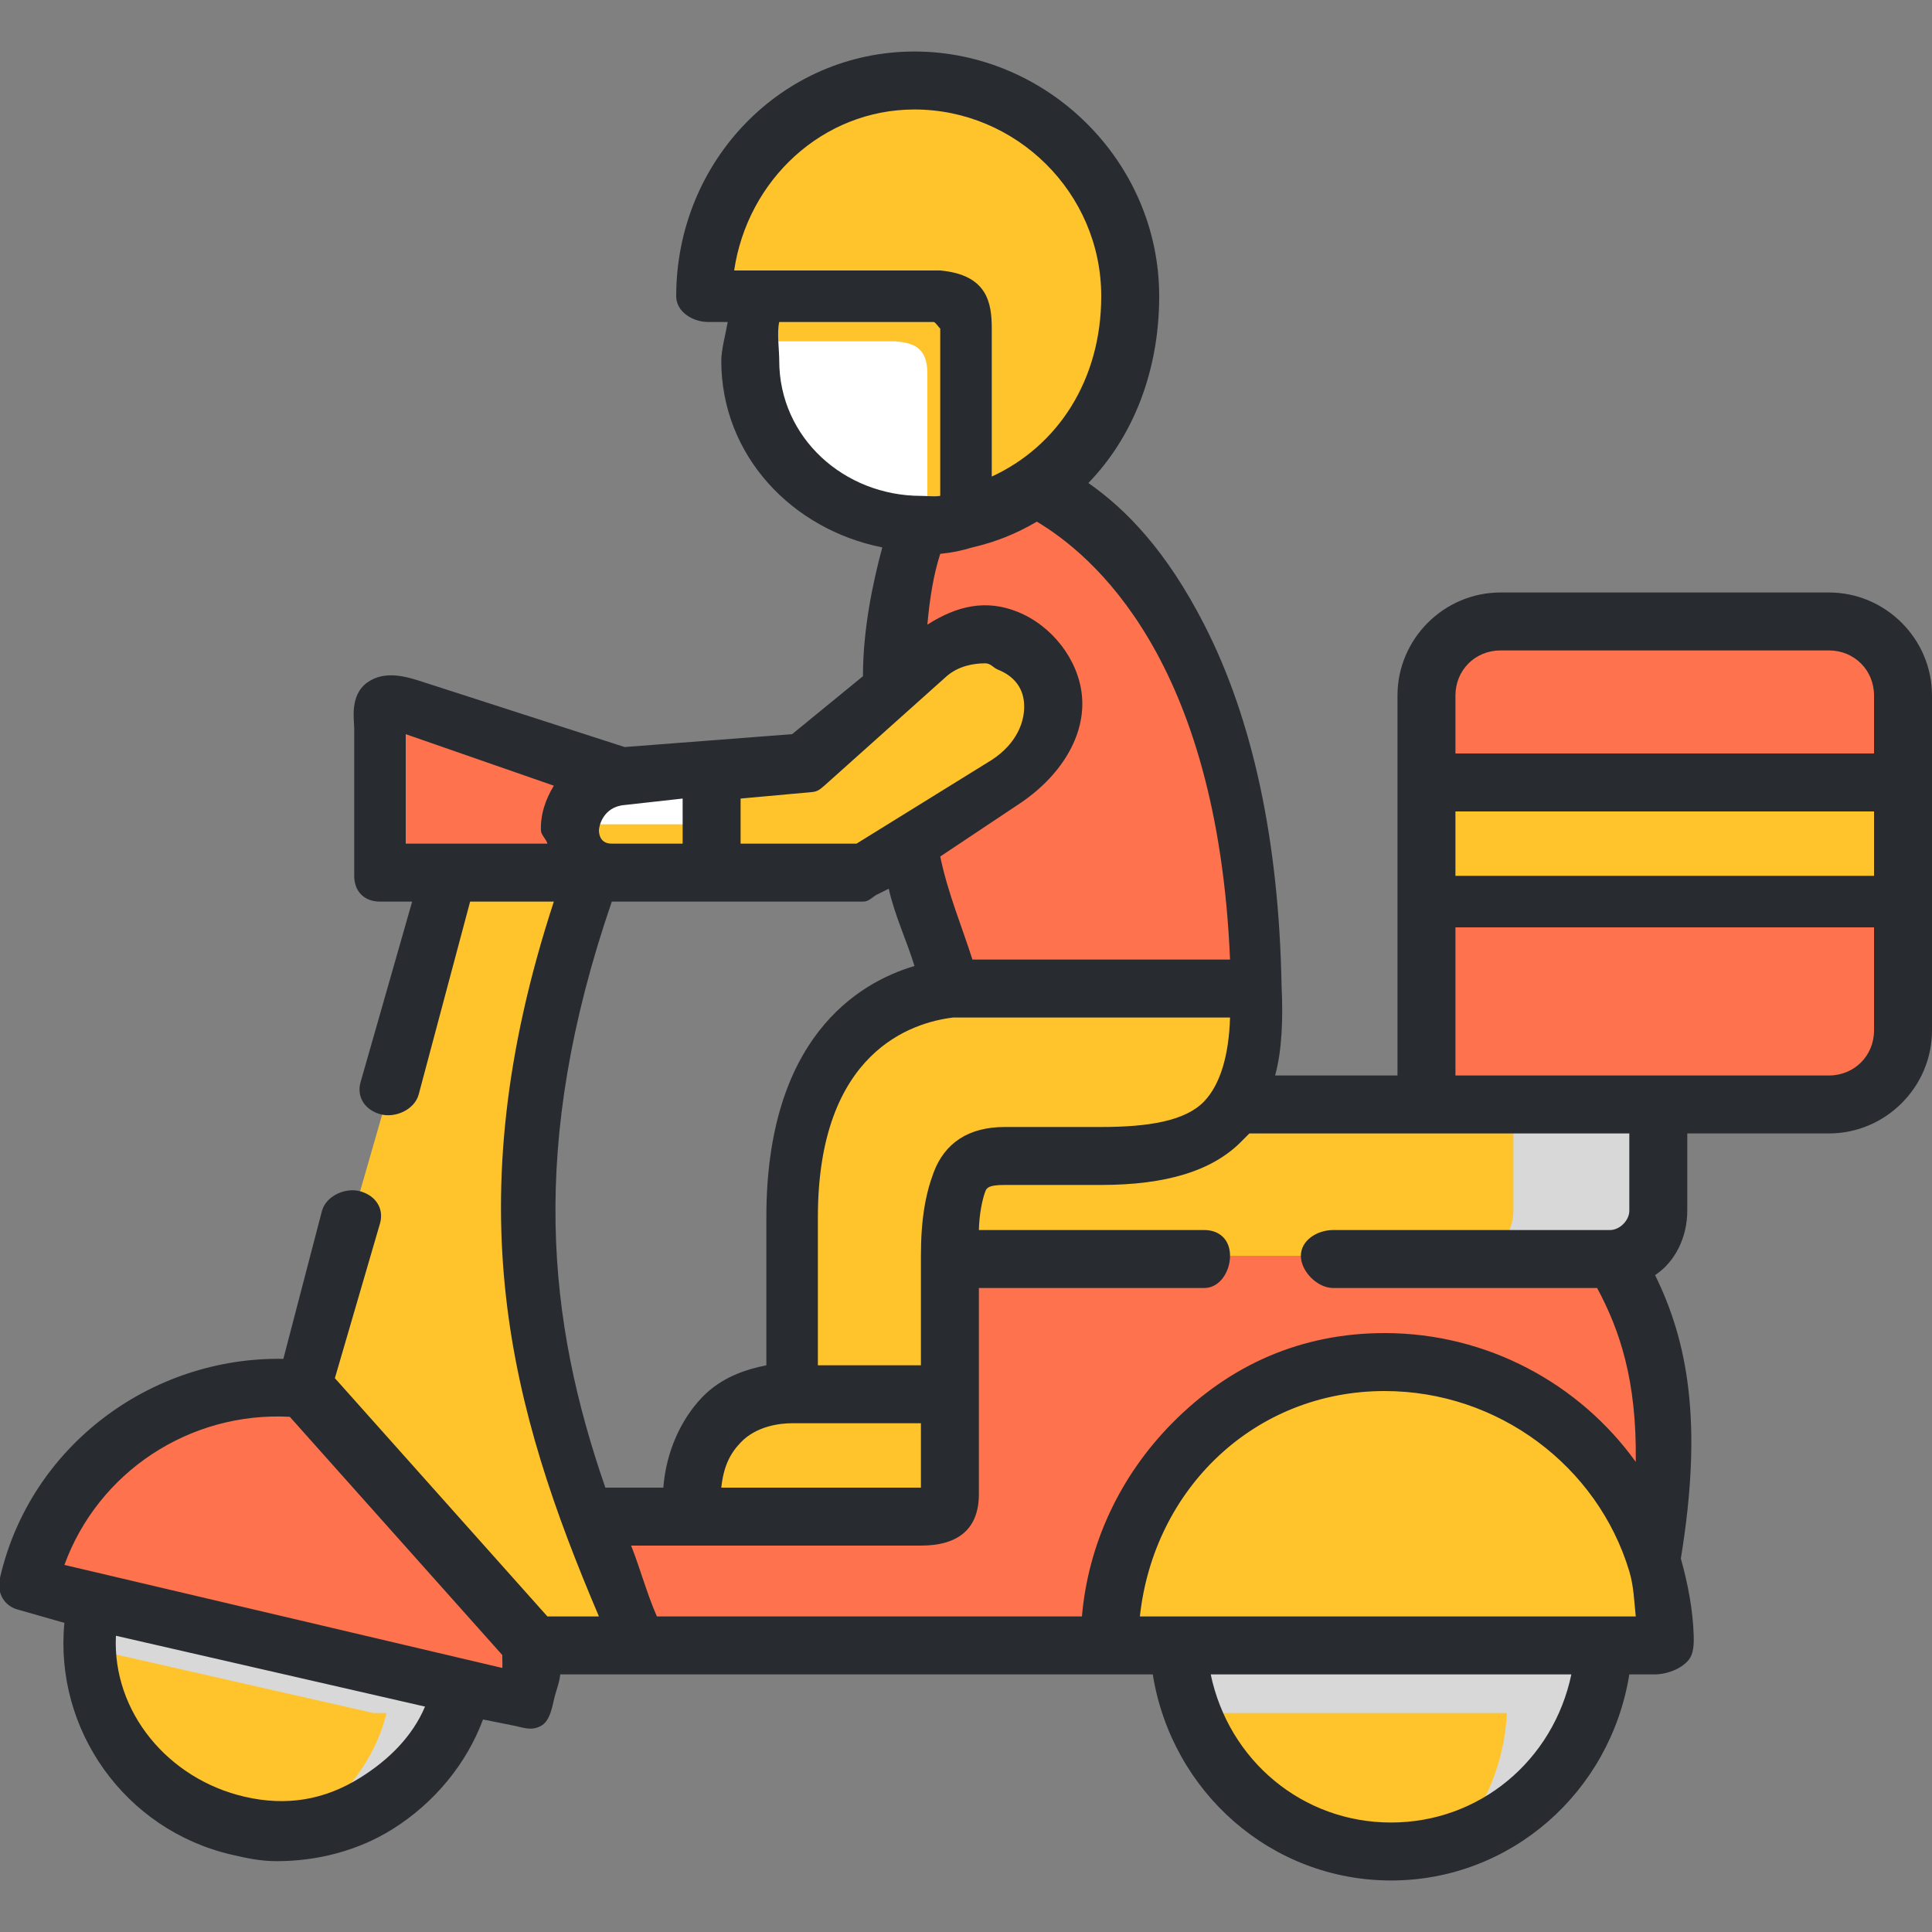 <svg width="300" height="300" viewBox="0 0 300 300" fill="none" xmlns="http://www.w3.org/2000/svg">
<rect x="0" y="0" width="300" height="300" fill="#808080" stroke="none"/>
<g clip-path="url(#clip0)">
<path fill-rule="evenodd" clip-rule="evenodd" d="M222 134H296V160C296 166.318 290.351 171 284 171H258L242 179L222 171V134Z" fill="#FE724E"/>
<path fill-rule="evenodd" clip-rule="evenodd" d="M222 171H258V188C258 192.014 254.944 195 251 195H134C134 184.493 134.063 179 142 179H158C167.951 178.983 174.356 176.532 178 171H222Z" fill="#FFC42B"/>
<path fill-rule="evenodd" clip-rule="evenodd" d="M148 195H251C257.011 205.428 261.168 218.033 257 242C250.025 218.364 179.273 227.722 172 255H94C91.044 248.33 88.441 241.654 86 235H108C152.569 218.25 138.02 225.803 148 195Z" fill="#FE724E"/>
<path fill-rule="evenodd" clip-rule="evenodd" d="M142 131C143.521 139.021 145.684 146.272 148 153L170 162L195 153C194.124 105.59 176.049 83.357 161 76C155.575 71.864 150 70 150 70C150 70 143.38 82 143 82C140.188 88.695 138.818 97.571 139 107L142 131Z" fill="#FE724E"/>
<path fill-rule="evenodd" clip-rule="evenodd" d="M195 153H147C136.056 154.205 123 162.937 123 189V216H148V195C148 184.578 148.103 179 156 179H171C180.901 178.983 187.374 176.487 191 171C193.798 166.768 195.397 160.879 195 153Z" fill="#FFC42B"/>
<path fill-rule="evenodd" clip-rule="evenodd" d="M195 154C194.125 106.286 176.026 83.404 161 76C158.771 77.584 156.724 79.033 154 80C167.309 90.157 180.24 112.707 181 154H195Z" fill="#FE724E"/>
<path fill-rule="evenodd" clip-rule="evenodd" d="M195 153H181C181.402 160.835 180.836 166.792 178 171C175.684 174.443 171.782 177.336 167 179H171C181.033 178.984 187.325 176.456 191 171C193.835 166.792 195.402 160.835 195 153Z" fill="#FFC42B"/>
<path fill-rule="evenodd" clip-rule="evenodd" d="M234 97H284C290.351 97 296 102.571 296 109V128H222V109C222 102.571 227.649 97 234 97Z" fill="#FE724E"/>
<path fill-rule="evenodd" clip-rule="evenodd" d="M222 122H296V140H222V122Z" fill="#FFC42B"/>
<path fill-rule="evenodd" clip-rule="evenodd" d="M281 122H290H296V109C296 104.639 293.543 99.972 290 98C288.336 97.081 286.013 97 284 97H269C275.355 97 281 102.616 281 109V122Z" fill="#FE724E"/>
<path fill-rule="evenodd" clip-rule="evenodd" d="M280 140H289H295V134V128V122H289H280V128V134V140Z" fill="#FFC42B"/>
<path fill-rule="evenodd" clip-rule="evenodd" d="M281 140V160C281 166.454 275.355 172 269 172H284C286.013 172 288.336 171.93 290 171C293.544 168.989 296 164.41 296 160V140H290H281Z" fill="#FE724E"/>
<path fill-rule="evenodd" clip-rule="evenodd" d="M172 255C172 230.512 191.971 211 216 211C235.545 211 251.503 224.003 257 242C258.129 245.692 258.883 249.927 259 254C259.05 255.589 257.494 255 256 255C227.853 255 200.147 254.983 172 255Z" fill="#FFC42B"/>
<path fill-rule="evenodd" clip-rule="evenodd" d="M183 256H249C248.057 273.825 233.642 288 216 288C198.358 287.999 183.943 273.825 183 256Z" fill="#FFC42B"/>
<path fill-rule="evenodd" clip-rule="evenodd" d="M15 248L72 261C68.362 276.819 52.8 286.641 37 283C21.183 279.358 11.363 263.818 15 248Z" fill="#FFC42B"/>
<path fill-rule="evenodd" clip-rule="evenodd" d="M10 232C18.008 220.186 31.47 213.526 46 215C71.626 220.497 80.332 236.628 82 256C81.967 258.631 81.561 261.352 81 264C80.835 264.737 80.792 264.184 80 264L71 262L14 248H10L4 246C5.139 240.939 7.259 236.039 10 232Z" fill="#FE724E"/>
<path fill-rule="evenodd" clip-rule="evenodd" d="M47 216L70 136L80 131L92 136C76.905 178.407 80.811 207.751 91 236C93.436 242.711 96.086 249.272 99 256H83L47 216Z" fill="#FFC42B"/>
<path fill-rule="evenodd" clip-rule="evenodd" d="M118 46L145 40C147.716 40.248 155 46.907 155 51L149 80C146.629 80.71 144.601 81 142 81C127.743 81 116 69.294 116 55C116 51.682 116.864 48.904 118 46Z" fill="white"/>
<path fill-rule="evenodd" clip-rule="evenodd" d="M110 46C110 27.43 124.767 12 143 12C161.233 12 176 27.43 176 46C176 58.258 171.066 68.672 162 75C158.767 77.276 155.233 79.037 151 80V51C151 46.88 148.75 46.249 146 46H119H110Z" fill="#FFC42B"/>
<path fill-rule="evenodd" clip-rule="evenodd" d="M125 17C129.99 13.843 135.7 12 142 12C160.137 12 175 27.422 175 46C175 58.263 170.018 68.669 161 75C158.712 76.612 155.785 78.036 153 79C159.664 72.237 164 62.702 164 52C164 32.591 147.949 17 129 17C127.524 17.001 126.426 16.801 125 17Z" fill="#FFC42B"/>
<path fill-rule="evenodd" clip-rule="evenodd" d="M123 216H148V231C148 234.309 146.672 235 144 235H108C107.29 219.505 116.498 216 123 216Z" fill="#FFC42B"/>
<path fill-rule="evenodd" clip-rule="evenodd" d="M91 236C80.778 207.831 76.857 178.287 92 136H83C82.967 136 83.033 136 83 136H80C64.857 178.287 68.762 207.831 79 236C81.427 242.692 84.06 249.291 87 256H93H99C96.077 249.291 93.444 242.692 91 236Z" fill="#FFC42B"/>
<path fill-rule="evenodd" clip-rule="evenodd" d="M83 256L47 215C43.277 214.631 39.556 215.346 36 216L71 254C70.966 256.263 70.434 258.704 70 261L72 262L81 264C81.802 264.184 81.833 264.738 82 264C82.568 261.352 82.967 258.631 83 256Z" fill="#FE724E"/>
<path fill-rule="evenodd" clip-rule="evenodd" d="M251 195H148V204H232C238.874 204 242.32 207.015 245 213C247.313 218.189 247.951 219.733 249 226C252.945 230.559 255.186 236.049 257 242C261.177 217.995 257.025 205.445 251 195Z" fill="#FE724E"/>
<path fill-rule="evenodd" clip-rule="evenodd" d="M248 226C240.036 216.778 229.092 211 216 211C212.714 211 209.07 211.321 206 212C225.596 216.421 239.402 234.115 240 254C240.033 255.093 239.796 254.95 239 255H249H256C257.493 255 259.05 255.589 259 254C258.884 249.927 258.129 245.693 257 242C256.967 241.884 257.033 242.099 257 242C257 242 257 242.016 257 242C255.174 236.188 251.866 230.47 248 226Z" fill="#FFC42B"/>
<path fill-rule="evenodd" clip-rule="evenodd" d="M70 261L15 248C14.383 250.582 13.9 253.467 14 256L58 266H60C58.365 273.073 53.523 279.036 48 283C59.262 281.043 69.281 272.678 72 261H70Z" fill="#D8D8D8"/>
<path fill-rule="evenodd" clip-rule="evenodd" d="M238 256H183C183.182 259.44 183.858 262.903 185 266H224H234C233.586 273.7 230.7 280.544 226 286C238.76 281.855 248.256 270.074 249 256H238Z" fill="#D8D8D8"/>
<path fill-rule="evenodd" clip-rule="evenodd" d="M258 188V171H235V188C235 192.014 231.979 195 228 195H251C254.979 195 258 192.014 258 188Z" fill="#D8D8D8"/>
<path fill-rule="evenodd" clip-rule="evenodd" d="M117 53H139C141.702 53.253 144 53.82 144 58V82C146.194 81.899 147.969 81.624 150 81V51C150 46.82 147.702 46.253 145 46H119C118.198 48.124 117.246 50.64 117 53Z" fill="#FFC42B"/>
<path fill-rule="evenodd" clip-rule="evenodd" d="M65 110L96 120C97.53 121.353 96.031 135.446 95 135H70H59V112C59 107.528 61.059 108.713 65 110Z" fill="#FE724E"/>
<path fill-rule="evenodd" clip-rule="evenodd" d="M111 136H108H95C86.521 136 87.035 121.816 97 121L111 120L115 128L111 136Z" fill="white"/>
<path fill-rule="evenodd" clip-rule="evenodd" d="M139 107L144 102C157.047 90.701 173.441 110.617 156 122L142 131L134 136H111V120L126 119L139 107Z" fill="#FFC42B"/>
<path fill-rule="evenodd" clip-rule="evenodd" d="M111 136V128H108H106H104H90C89.502 128 89.448 128.101 89 128C88.518 131.916 90.48 136 95 136H108H111Z" fill="#FFC42B"/>
<path fill-rule="evenodd" clip-rule="evenodd" d="M156 122C166.551 115.117 165.007 105.076 159 101C159.483 105.176 157.991 110.107 152 114L140 121L137 123L130 128H111V136H134L142 131L156 122Z" fill="#FFC42B"/>
<path fill-rule="evenodd" clip-rule="evenodd" d="M96 121L84 117C79.874 121.504 77.347 130.279 80 136H92H95C90.547 136 88.525 131.87 89 128C89.426 124.648 91.465 121.383 96 121Z" fill="#FE724E"/>
<path d="M284 92H233C224.221 92 217 99.203 217 108V167H198C199.057 163.15 199.257 158.285 199 153C198.587 130.668 194.568 111.788 187 97C181.123 85.519 174.885 79.115 169 75C175.907 67.888 180 57.669 180 46C180 25.004 162.556 8 142 8C121.443 8 105 25.004 105 46C105 48.431 107.573 50 110 50H113C112.725 51.661 112 54.281 112 56C112 70.796 123.042 82.229 137 85C135.537 90.441 133.997 97.712 134 105L123 114L97 116L66 106C63.18 105.061 59.773 103.998 57 106C54.268 107.975 55 111.865 55 113V136C55 138.431 56.573 140 59 140H64L56 168C55.325 170.334 56.668 172.325 59 173C61.333 173.679 64.325 172.334 65 170L73 140H86C70.461 187.454 79.371 218.944 93 251H85L52 214L59 190C59.675 187.665 58.331 185.675 56 185C53.668 184.325 50.675 185.666 50 188L44 211C23.418 210.656 4.691 224.555 -0 245C-0.543 247.368 0.636 249.455 3 250L10 252C8.406 268.578 19.374 284.168 36 288C38.525 288.583 40.471 289 43 289C49.237 289 55.581 287.402 61 284C67.36 280.009 72.435 273.935 75 267L80 268C81.466 268.34 82.61 268.749 84 268C85.293 267.303 85.678 265.421 86 264C86.309 262.559 86.836 261.478 87 260H179C181.939 278.3 197.431 292 216 292C234.569 292 250.061 278.3 253 260H256H257C257.134 260.002 256.849 260 257 260C258.257 260 260.509 259.519 262 258C262.746 257.24 263.067 256.16 263 254C262.876 249.867 262.057 245.795 261 242C264.5 220.719 261.993 208.144 257 198C260.156 195.928 262 192.056 262 188V176H284C292.779 176 300 168.797 300 160V108C300.002 99.204 292.78 92 284 92ZM56 276C50.374 279.531 44.462 280.49 38 279C26.106 276.259 17.422 265.81 18 254L66 265C64.028 269.65 60.364 273.261 56 276ZM78 259L10 243C15.275 228.534 29.482 219.176 45 220L78 257C77.971 257.495 78.049 258.511 78 259ZM145 182C143.724 185.369 143 189.25 143 195V212H127V189C127 163.242 141.7 158.758 148 158H191C190.826 163.846 189.501 168.362 187 171C184.085 174.074 178.345 174.993 171 175H156C150.375 175.001 146.702 177.503 145 182ZM143 221V231C142.96 231 143.042 231 143 231H112C112.351 227.741 113.335 225.745 115 224C117.476 221.405 121.141 221 123 221H143ZM191 149H151C149.395 143.943 147.176 138.692 146 133L158 125C164.633 120.687 168.616 114.314 168 108C167.454 102.403 163.334 97.14 158 95C153.128 93.046 148.634 94.033 144 97C144.382 92.79 144.971 89.19 146 86C147.873 85.806 149.173 85.538 151 85C154.719 84.135 157.897 82.828 161 81C169.464 86.064 189.03 102.144 191 149ZM114 42C116.072 27.938 127.745 17 142 17C157.71 17 171 29.858 171 46C171 59.129 164.137 69.343 154 74V51C154 46.99 153.297 42.665 146 42C145.867 41.988 145.133 42 145 42H114ZM121 56C121 54.263 120.611 51.638 121 50H145C145.271 50.029 145.858 50.971 146 51C146.023 51.163 146 50.678 146 51V77C144.953 77.154 144.053 76.999 143 77C142.99 77 143.009 77 143 77C131.072 76.989 121 67.968 121 56ZM115 124L126 123C126.927 122.925 127.294 122.607 128 122L147 105C148.816 103.433 151.112 103 153 103C153.84 103 154.195 103.677 155 104C157.322 104.931 158.769 106.638 159 109C159.29 111.973 157.839 115.503 154 118L133 131H115V124ZM97 125L106 124V131H95C93.526 131 93.042 130.029 93 129C92.976 128.417 93.571 125.282 97 125ZM86 122C84.676 124.173 83.898 126.528 84 129C84.026 129.64 84.886 130.399 85 131C85 131.012 84.998 130.988 85 131H63V114L86 122C86.006 121.989 85.993 122.012 86 122ZM95 140H134C134.849 140 135.288 139.463 136 139L138 138C138.957 142.235 140.813 146.107 142 150C133.037 152.649 119 161.391 119 189V212C115.917 212.623 112.051 213.803 109 217C105.784 220.37 103.44 225.331 103 231H94C85.067 205.218 81.98 177.942 95 140ZM102 251C100.376 247.259 99.474 243.741 98 240H143C148.914 240 152 237.317 152 232V216V200H187C189.427 200 191 197.431 191 195C191 192.569 189.427 191 187 191H152C152.056 188.5 152.542 186.208 153 185C153.222 184.413 153.586 184 156 184H171C180.882 183.991 188.339 181.916 193 177C193.215 176.772 193.795 176.238 194 176H222H253V188C253 189.513 251.507 191 250 191H207C204.572 191 202 192.569 202 195C202 197.431 204.572 200 207 200H248C251.473 206.456 254.186 214.307 254 227C245.306 214.906 230.974 207 215 207C202.171 207 191.03 211.849 182 221C173.987 229.119 168.99 239.619 168 251H102ZM216 283C202.262 283 190.803 273.38 188 260H244C241.196 273.379 229.737 283 216 283ZM249 251H183H177C179.157 231.101 194.888 216 215 216C232.657 216 248.089 227.678 253 244C253.016 244.052 252.982 243.949 253 244C253.694 246.342 253.734 248.488 254 251H249ZM291 160C291 163.944 287.933 167 284 167H226V144H291V160ZM291 136H226V126H291V136ZM291 117H226V108C226 104.056 229.067 101 233 101H284C287.933 101 291 104.057 291 108V117Z" fill="#282B30"/>
</g>
<defs>
<clipPath id="clip0">
<rect width="300" height="300" fill="white"/>
</clipPath>
</defs>
</svg>
